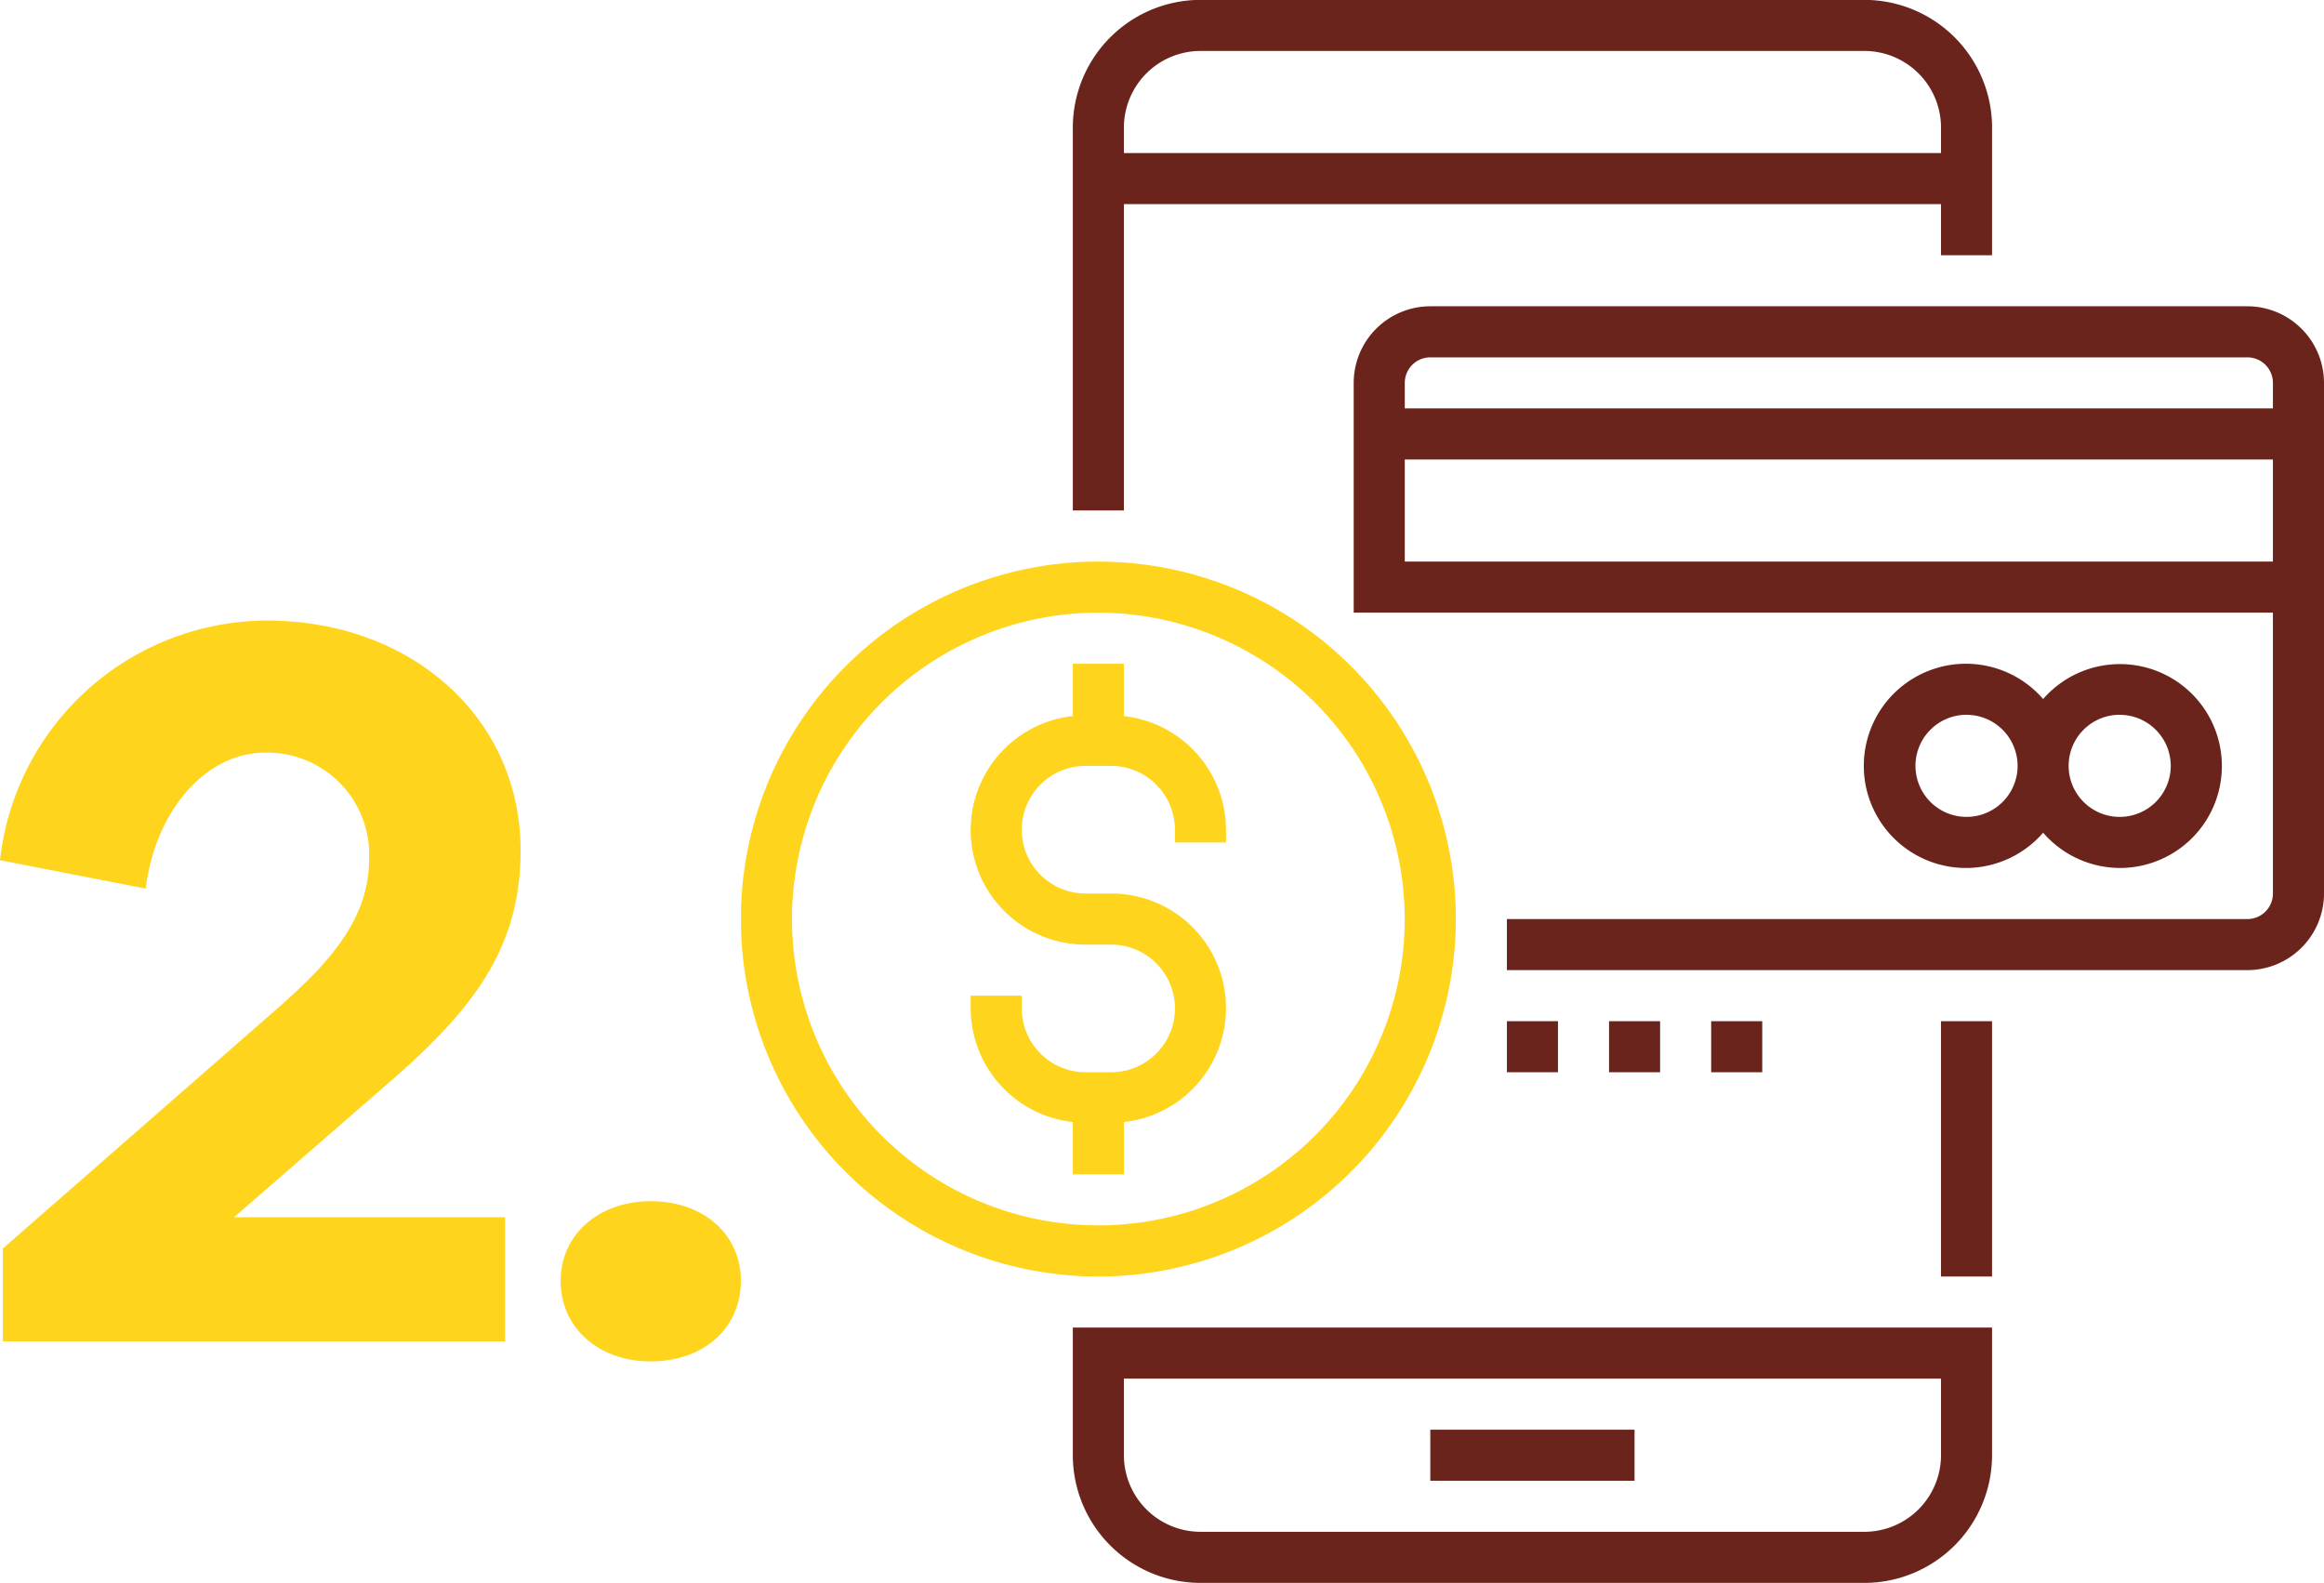 <svg xmlns="http://www.w3.org/2000/svg" xmlns:xlink="http://www.w3.org/1999/xlink" width="116.063" height="79.057" viewBox="0 0 116.063 79.057"><defs><clipPath id="a"><path d="M0,0H62.476V63.754H0Z" transform="translate(0.01 0.006)" fill="none"/></clipPath></defs><g transform="translate(-695 -1327.006)"><path d="M28,32.976C28,30.657,29.914,29,32.5,29c2.638,0,4.5,1.657,4.5,3.976C37,35.343,35.138,37,32.5,37,29.914,37,28,35.343,28,32.976ZM.146,36V31.36L14.164,19.1c2.28-2.051,4.269-4.2,4.269-7.18a5.09,5.09,0,0,0-5.19-5.324c-2.959,0-5.481,2.882-5.966,6.79L0,11.967A13.453,13.453,0,0,1,13.34,0C20.519,0,26,4.836,26,11.479c0,4.69-2.183,7.718-6.161,11.235L11.69,29.8H25.224V36Z" transform="translate(695 1358)" fill="#ffd41c"/><g transform="translate(732 1327)"><path d="M0,0H62.476V63.754H0Z" transform="translate(0.01 0.006)" fill="none"/><g clip-path="url(#a)"><path d="M17.853,35.706A17.853,17.853,0,1,1,35.706,17.853,17.873,17.873,0,0,1,17.853,35.706Zm0-33.155a15.3,15.3,0,1,0,15.3,15.3A15.32,15.32,0,0,0,17.853,2.551Z" transform="translate(0 28.055)" fill="#ffd41c"/><path d="M7.651,25.5V22.889a5.723,5.723,0,0,0-.638-11.412H5.738a3.188,3.188,0,1,1,0-6.376H7.014A3.192,3.192,0,0,1,10.2,8.289v.638h2.55V8.289a5.725,5.725,0,0,0-5.1-5.673V0H5.1V2.615a5.723,5.723,0,0,0,.638,11.412H7.014a3.188,3.188,0,0,1,0,6.376H5.738A3.192,3.192,0,0,1,2.55,17.215v-.638H0v.638a5.725,5.725,0,0,0,5.1,5.673V25.5h2.55" transform="translate(11.477 33.156)" fill="#ffd41c"/><path d="M2.551,25.5H0V6.377A6.384,6.384,0,0,1,6.377,0H39.532a6.383,6.383,0,0,1,6.376,6.377v6.376h-2.55V10.2H2.551V25.5ZM6.377,2.551A3.83,3.83,0,0,0,2.551,6.377V7.651H43.358V6.377a3.83,3.83,0,0,0-3.826-3.826Z" transform="translate(16.578)" fill="#6B241B"/></g><g transform="translate(16.578 15.303)"><path d="M39.532,12.752H6.376A6.383,6.383,0,0,1,0,6.376V0H45.907V6.376A6.383,6.383,0,0,1,39.532,12.752ZM2.551,2.551V6.376A3.83,3.83,0,0,0,6.376,10.2H39.532a3.83,3.83,0,0,0,3.826-3.825V2.551Z" transform="translate(0 51.008)" fill="#6B241B"/><path d="M0,0H10.2V2.55H0Z" transform="translate(17.853 56.109)" fill="#6B241B"/><path d="M44.633,33.155H7.651v-2.55H44.633a1.276,1.276,0,0,0,1.274-1.275V15.3H0V3.826A3.83,3.83,0,0,1,3.826,0H44.633a3.83,3.83,0,0,1,3.825,3.826v25.5A3.829,3.829,0,0,1,44.633,33.155ZM2.551,7.651v5.1H45.907v-5.1Zm1.275-5.1A1.277,1.277,0,0,0,2.551,3.826V5.1H45.907V3.826a1.276,1.276,0,0,0-1.274-1.275Z" transform="translate(14.027)" fill="#6B241B"/><path d="M12.752,10.2A5.094,5.094,0,0,1,8.926,8.439a5.1,5.1,0,1,1,0-6.677A5.091,5.091,0,1,1,12.752,10.2Zm0-7.651A2.55,2.55,0,1,0,15.3,5.1,2.553,2.553,0,0,0,12.752,2.551Zm-7.651,0A2.55,2.55,0,1,0,7.651,5.1,2.553,2.553,0,0,0,5.1,2.551Z" transform="translate(39.532 17.853)" fill="#6B241B"/><path d="M0,0H2.55V12.752H0Z" transform="translate(43.357 35.706)" fill="#6B241B"/><path d="M0,0H2.55V2.55H0Z" transform="translate(21.679 35.706)" fill="#6B241B"/><path d="M0,0H2.55V2.55H0Z" transform="translate(26.779 35.706)" fill="#6B241B"/><path d="M0,0H2.55V2.55H0Z" transform="translate(31.88 35.706)" fill="#6B241B"/></g></g></g></svg>